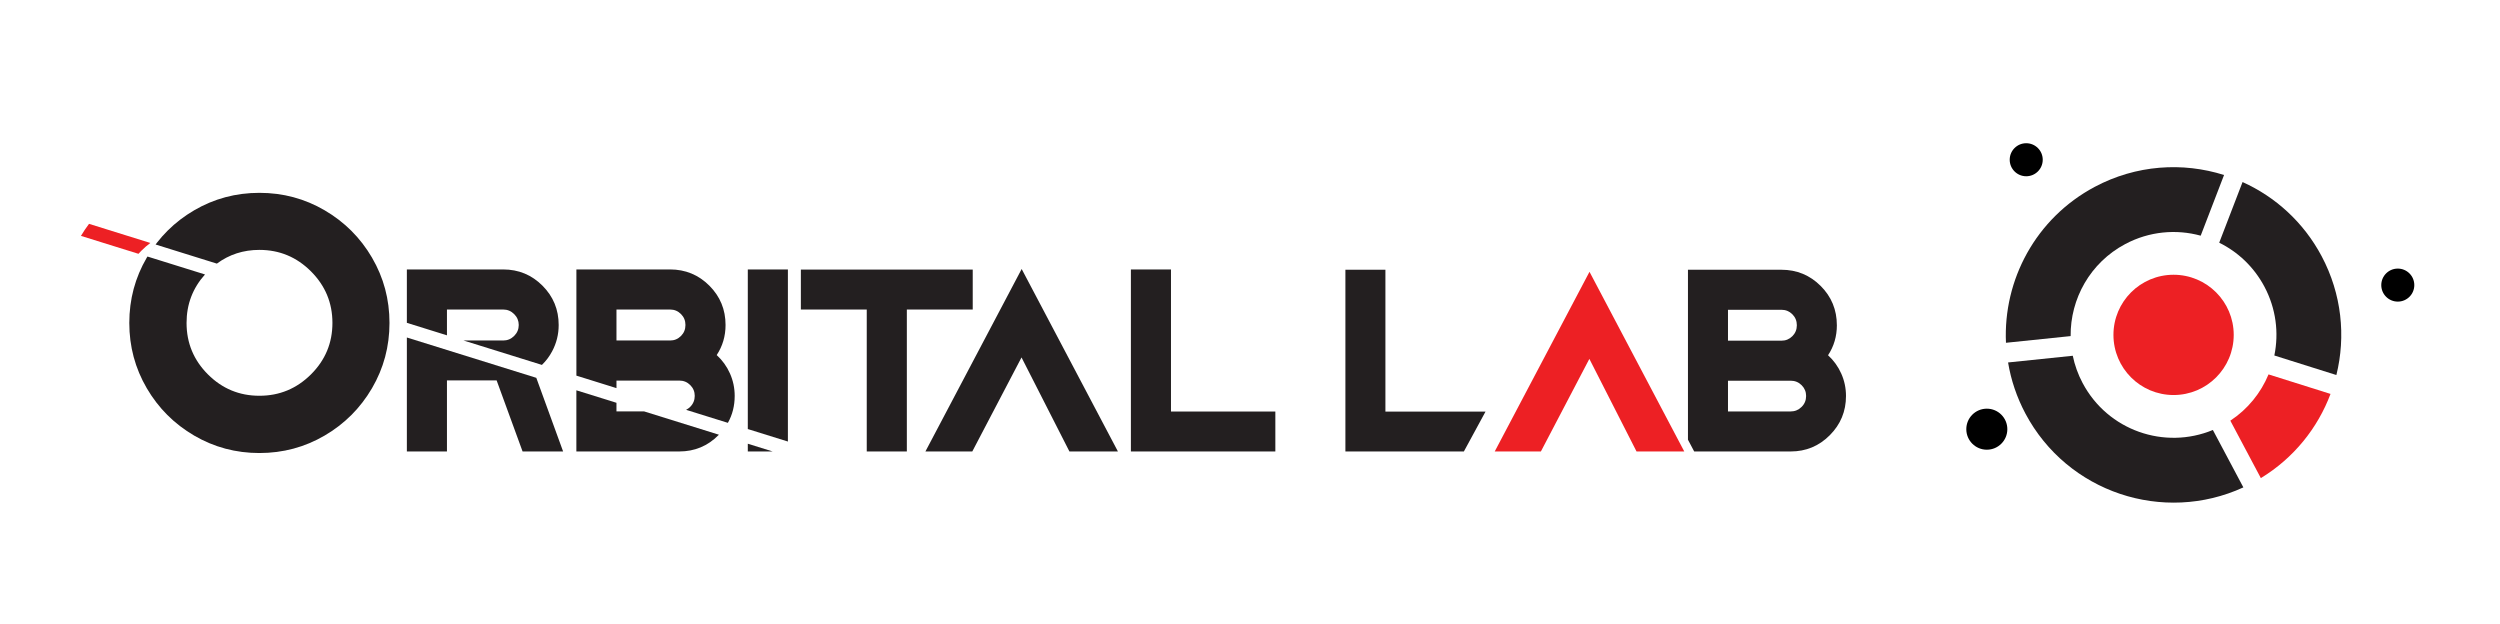 <?xml version="1.0" encoding="UTF-8"?>
<svg id="Layer_1" data-name="Layer 1" xmlns="http://www.w3.org/2000/svg" viewBox="0 0 1918.09 479.12">
  <defs>
    <style>
      .cls-1, .cls-2, .cls-3 {
        stroke-width: 0px;
      }

      .cls-2 {
        fill: #231f20;
      }

      .cls-3 {
        fill: #ed2024;
      }
    </style>
  </defs>
  <g>
    <g>
      <g>
        <path class="cls-2" d="m1062.94,206.97v108.82h76.81l-16.61,30.59h-90.9v-139.42h30.71Z"/>
        <path class="cls-2" d="m1409.31,249.53c0,8.51-2.26,16.18-6.77,23.03,4.36,3.99,7.75,8.69,10.16,14.11,2.41,5.42,3.61,11.14,3.61,17.16,0,11.74-4.14,21.77-12.42,30.08-8.28,8.32-18.29,12.47-30.03,12.47h-74.02l-4.78-9.02v-130.4h71.68c11.81,0,21.86,4.14,30.14,12.42,8.28,8.28,12.42,18.33,12.42,30.14Zm-83.54,11.85h41.09c3.23,0,6-1.15,8.3-3.44,2.29-2.29,3.44-5.1,3.44-8.41s-1.15-6.11-3.44-8.41c-2.3-2.29-5.06-3.44-8.3-3.44h-41.09v23.71Zm59.94,42.45c0-3.23-1.15-6-3.44-8.3-2.3-2.29-5.1-3.44-8.41-3.44h-48.09v23.59h48.09c3.23,0,6.02-1.15,8.35-3.44,2.33-2.29,3.5-5.1,3.5-8.41Z"/>
      </g>
      <path class="cls-3" d="m1146.81,346.38l72.71-137.85,72.71,137.85h-36.63l-36.19-71.04-37.19,71.04h-35.41Z"/>
    </g>
    <g>
      <g>
        <path class="cls-2" d="m614.45,237.48v-30.65h131.86v30.65h-50.55v108.9h-30.76v-108.9h-50.55Z"/>
        <path class="cls-2" d="m710.01,346.38l73.85-140,73.85,140h-37.21l-36.75-72.15-37.77,72.15h-35.96Z"/>
        <path class="cls-2" d="m898.42,206.72v109.02h80.07v30.65h-110.83v-139.66h30.76Z"/>
      </g>
      <g>
        <path class="cls-2" d="m494.09,315.62h-21.12v-6.58l-30.76-9.58v46.92h78.94c11.76,0,21.79-4.16,30.08-12.5.12-.12.22-.24.34-.35l-57.48-17.91Z"/>
        <path class="cls-2" d="m472.98,297.78v-5.79h48.18c3.32,0,6.13,1.15,8.42,3.45,2.3,2.3,3.45,5.07,3.45,8.31s-1.17,6.13-3.51,8.43c-.97.95-2.01,1.69-3.13,2.25l32.07,9.99c3.47-6.17,5.22-13.06,5.22-20.67,0-6.03-1.21-11.76-3.62-17.19-2.41-5.43-5.81-10.14-10.18-14.14,4.52-6.86,6.79-14.55,6.79-23.07,0-11.84-4.15-21.9-12.44-30.19-8.29-8.29-18.36-12.44-30.19-12.44h-71.81v81.48l30.76,9.59Zm0-60.3h41.16c3.24,0,6.01,1.15,8.31,3.45,2.3,2.3,3.45,5.11,3.45,8.43s-1.15,6.13-3.45,8.43c-2.3,2.3-5.07,3.45-8.31,3.45h-41.16v-23.75Z"/>
      </g>
      <g>
        <polygon class="cls-2" points="604.5 338.76 604.5 206.72 573.74 206.72 573.74 329.18 604.5 338.76"/>
        <polygon class="cls-2" points="573.74 340.44 573.74 346.38 592.81 346.38 573.74 340.44"/>
      </g>
      <g>
        <path class="cls-2" d="m342.92,257.26v-19.78h43.2c3.24,0,6.03,1.17,8.37,3.51,2.34,2.34,3.51,5.13,3.51,8.37s-1.17,6.03-3.51,8.37c-2.34,2.34-5.13,3.51-8.37,3.51h-30.46l60.12,18.73c3.12-3.01,5.73-6.48,7.83-10.42,3.35-6.29,5.03-13.02,5.03-20.19,0-11.84-4.15-21.9-12.44-30.19-8.29-8.29-18.32-12.44-30.08-12.44h-73.96v40.95l30.76,9.59Z"/>
        <polygon class="cls-2" points="312.16 258.94 312.16 346.38 342.92 346.38 342.92 291.88 381.04 291.88 400.94 346.38 432.04 346.38 411.47 289.88 312.16 258.94"/>
      </g>
      <g>
        <path class="cls-2" d="m285.44,197.7c-8.94-15.29-21.05-27.4-36.34-36.34-15.29-8.94-31.98-13.41-50.07-13.41s-34.78,4.47-50.07,13.41c-14.99,8.76-26.9,20.59-35.78,35.45,1.92-3.21,3.99-6.29,6.19-9.22l47.03,14.66c9.45-7.01,20.32-10.53,32.62-10.53,15.4,0,28.59,5.49,39.57,16.47,10.98,10.98,16.47,24.17,16.47,39.57s-5.49,28.56-16.47,39.49c-10.98,10.93-24.17,16.39-39.57,16.39s-28.56-5.46-39.49-16.39c-10.93-10.93-16.39-24.09-16.39-39.49,0-14.3,4.72-26.69,14.15-37.19l-44.13-13.75c-.18.3-.37.57-.55.87-8.94,15.29-13.4,31.98-13.4,50.07s4.47,34.78,13.4,50.07c8.94,15.29,21.05,27.4,36.34,36.34,15.29,8.94,31.98,13.41,50.07,13.41s34.78-4.47,50.07-13.41c15.29-8.94,27.4-21.05,36.34-36.34,8.94-15.29,13.41-31.98,13.41-50.07s-4.47-34.78-13.41-50.07Z"/>
        <path class="cls-2" d="m161.4,206.42c-.62.58-1.24,1.17-1.85,1.78-.01.01-.03.03-.04.04.01-.01.03-.03.04-.04.61-.61,1.23-1.2,1.85-1.78Z"/>
        <path class="cls-2" d="m163.22,204.81c-.32.27-.63.55-.94.83.31-.28.63-.56.94-.83Z"/>
        <path class="cls-2" d="m164.98,203.36c-.19.15-.39.31-.58.46.19-.16.39-.31.58-.46Z"/>
      </g>
      <path class="cls-3" d="m62.11,180.98l44.13,13.75c.72-.8,1.47-1.6,2.24-2.38,2.2-2.21,4.49-4.18,6.86-5.95l-47.03-14.66c-2.21,2.93-4.28,6.01-6.2,9.23Z"/>
    </g>
  </g>
  <g>
    <circle class="cls-1" cx="1554.59" cy="122.56" r="12.67"/>
    <circle class="cls-1" cx="1524.36" cy="329.29" r="15.74"/>
    <circle class="cls-1" cx="1839.67" cy="218.74" r="12.67"/>
    <g>
      <circle class="cls-3" cx="1667.65" cy="256.94" r="46.14"/>
      <g>
        <path class="cls-2" d="m1737.33,219.91c8.96,16.86,11.18,35.49,7.63,52.84l47.59,14.99c7.32-29.67,4.17-62.05-11.3-91.17-13.91-26.18-35.59-45.59-60.68-56.9l-17.91,46.54c14.31,7.07,26.61,18.53,34.67,33.7Z"/>
        <path class="cls-2" d="m1597.91,293.99c-3.61-6.79-6.12-13.87-7.61-21.04l-49.64,5.14c2.23,13.37,6.62,26.61,13.33,39.24,32.15,60.51,105.72,84.83,167.2,56.61l-23.4-44.04c-37.15,15.41-80.62.33-99.87-35.91Z"/>
        <path class="cls-2" d="m1588.67,257.85c-.3-28.56,14.95-56.29,41.9-70.61,18.5-9.83,39.15-11.56,57.88-6.42l17.92-46.56c-31.77-10.04-67.4-7.81-99.14,9.06-45.38,24.11-70.41,71.53-68.18,119.67l49.61-5.13Z"/>
        <path class="cls-3" d="m1734.6,366.81c25.37-15.44,43.65-38.47,53.46-64.58l-47.56-14.98c-5.86,14.12-15.83,26.61-29.31,35.51l23.4,44.04Z"/>
      </g>
    </g>
  </g>
</svg>